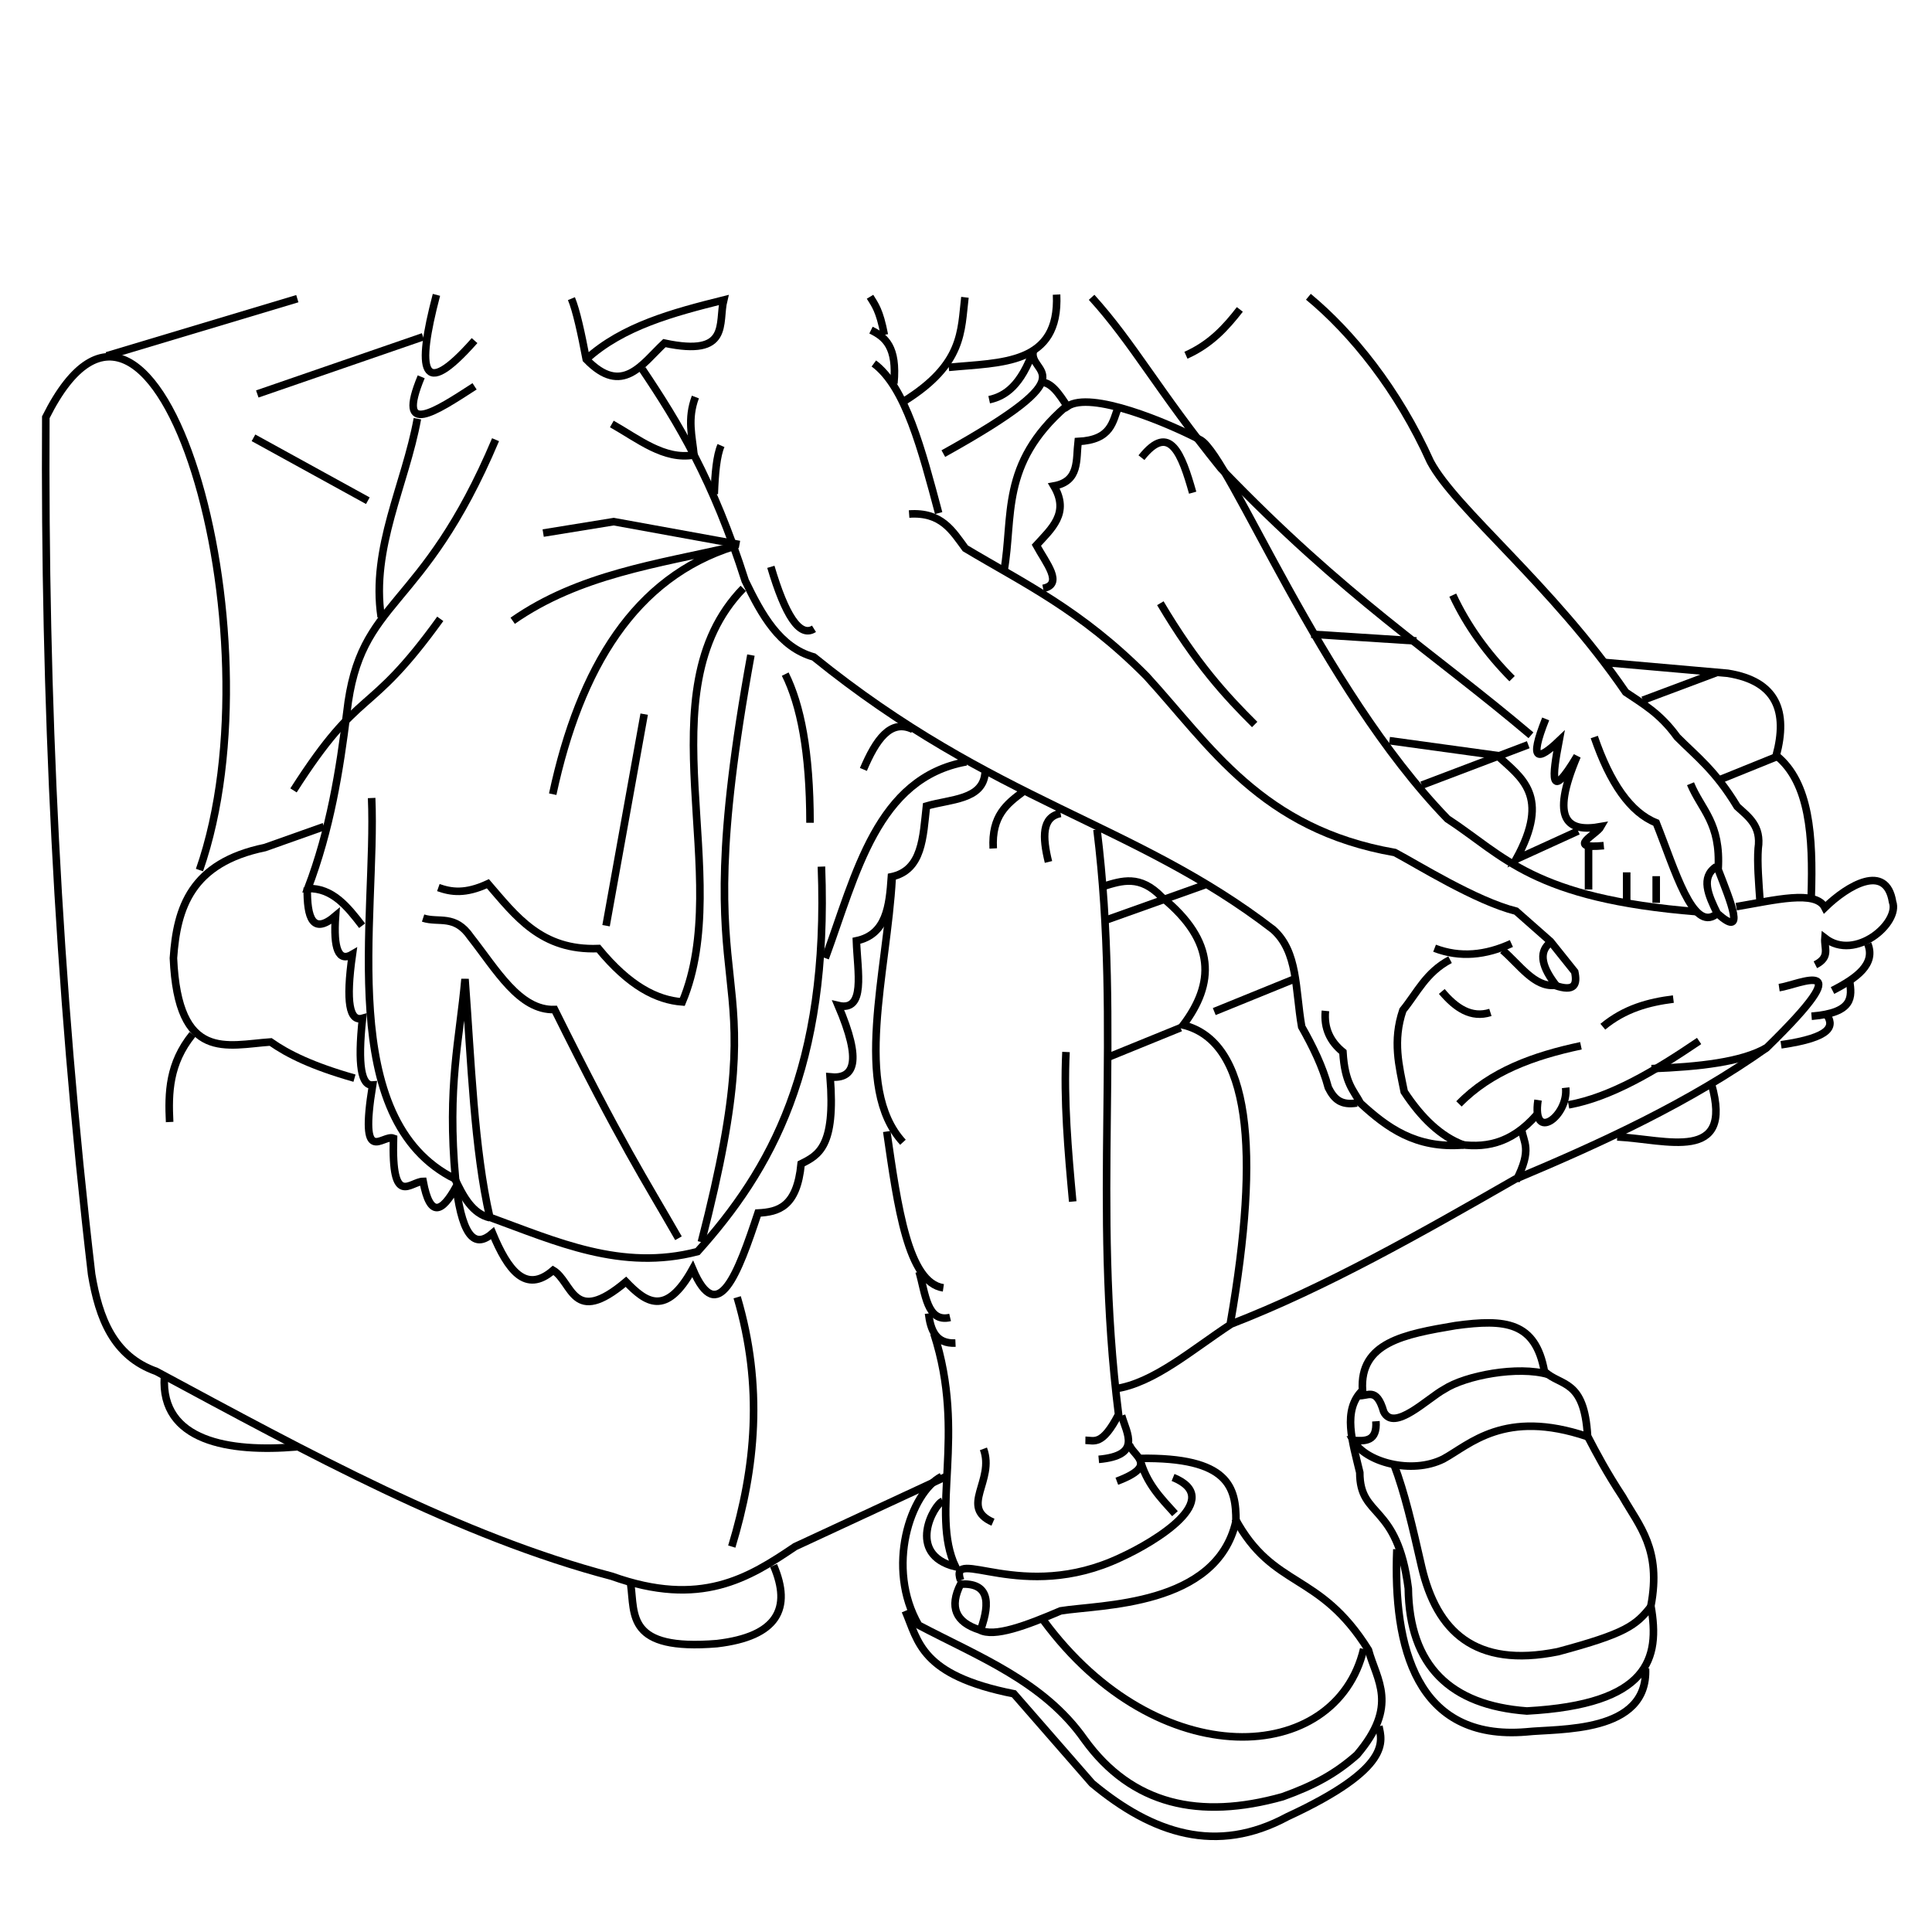 <?xml version="1.0" encoding="UTF-8" standalone="no"?>
<!-- Created with Inkscape (http://www.inkscape.org/) -->

<svg
   xmlns:dc="http://purl.org/dc/elements/1.1/"
   xmlns:cc="http://creativecommons.org/ns#"
   xmlns:rdf="http://www.w3.org/1999/02/22-rdf-syntax-ns#"
   xmlns:svg="http://www.w3.org/2000/svg"
   xmlns="http://www.w3.org/2000/svg"
   xmlns:sodipodi="http://sodipodi.sourceforge.net/DTD/sodipodi-0.dtd"
   xmlns:inkscape="http://www.inkscape.org/namespaces/inkscape"
   width="256"
   height="256"
   viewBox="0 0 67.733 67.733"
   version="1.1"
   id="svg4790"
   inkscape:version="0.92.2 (5c3e80d, 2017-08-06)"
   sodipodi:docname="fig10.svg">
  <defs
     id="defs4784" />
  <sodipodi:namedview
     id="base"
     pagecolor="#ffffff"
     bordercolor="#666666"
     borderopacity="1.0"
     inkscape:pageopacity="0.0"
     inkscape:pageshadow="2"
     inkscape:zoom="0.98994949"
     inkscape:cx="13.487985"
     inkscape:cy="182.07552"
     inkscape:document-units="px"
     inkscape:current-layer="layer2"
     showgrid="false"
     units="px"
     showguides="true"
     inkscape:guide-bbox="true"
     inkscape:snap-global="false"
     inkscape:window-width="1366"
     inkscape:window-height="745"
     inkscape:window-x="-8"
     inkscape:window-y="-8"
     inkscape:window-maximized="1" />
  <g
     inkscape:groupmode="layer"
     id="layer2"
     inkscape:label="Capa 2"
     style="display:inline">
    <path
       style="fill:none;stroke:#000000;stroke-width:0.265px;stroke-linecap:butt;stroke-linejoin:miter;stroke-opacity:1"
       d="M 6.993,30.503 C 9.9,22.178 5.468,6.897 1.606,14.628 c -0.054,9.78 0.402,19.765 1.606,30.049 0.257,1.533 0.762,2.868 2.268,3.402 5.323,2.864 10.646,5.787 15.969,7.182 3.113,1.113 4.793,0.066 6.426,-1.039 l 5.292,-2.457"
       id="path816"
       inkscape:connector-curvature="0"
       sodipodi:nodetypes="ccccccc" />
    <path
       style="fill:none;stroke:#000000;stroke-width:0.265px;stroke-linecap:butt;stroke-linejoin:miter;stroke-opacity:1"
       d="m 5.764,48.268 c -0.139,2.27 2.281,2.655 4.63,2.457"
       id="path818"
       inkscape:connector-curvature="0"
       sodipodi:nodetypes="cc" />
    <path
       style="fill:none;stroke:#000000;stroke-width:0.265px;stroke-linecap:butt;stroke-linejoin:miter;stroke-opacity:1"
       d="m 22.112,55.544 c 0.15,1.07 -0.15,2.339 3.024,2.079 2.123,-0.249 2.631,-1.232 1.984,-2.74"
       id="path820"
       inkscape:connector-curvature="0"
       sodipodi:nodetypes="ccc" />
    <path
       style="fill:none;stroke:#000000;stroke-width:0.265px;stroke-linecap:butt;stroke-linejoin:miter;stroke-opacity:1"
       d="m 25.655,54.221 c 0.834,-2.748 1.113,-5.616 0.189,-8.741"
       id="path822"
       inkscape:connector-curvature="0"
       sodipodi:nodetypes="cc" />
    <path
       style="fill:none;stroke:#000000;stroke-width:0.265px;stroke-linecap:butt;stroke-linejoin:miter;stroke-opacity:1"
       d="M 12.428,37.799 C 10.938,37.376 10.091,36.953 9.488,36.53 7.958,36.633 6.24,37.255 6.08,33.59 6.201,31.824 6.701,30.247 9.288,29.714 l 2.071,-0.735"
       id="path824"
       inkscape:connector-curvature="0"
       sodipodi:nodetypes="ccccc" />
    <path
       style="fill:none;stroke:#000000;stroke-width:0.265px;stroke-linecap:butt;stroke-linejoin:miter;stroke-opacity:1"
       d="M 6.749,36.262 C 5.922,37.287 5.897,38.311 5.947,39.336"
       id="path826"
       inkscape:connector-curvature="0"
       sodipodi:nodetypes="cc" />
    <path
       style="fill:none;stroke:#000000;stroke-width:0.265px;stroke-linecap:butt;stroke-linejoin:miter;stroke-opacity:1"
       d="M 3.742,12.475 10.424,10.471"
       id="path828"
       inkscape:connector-curvature="0" />
    <path
       style="fill:none;stroke:#000000;stroke-width:0.265px;stroke-linecap:butt;stroke-linejoin:miter;stroke-opacity:1"
       d="M 9.02,13.812 14.833,11.807"
       id="path830"
       inkscape:connector-curvature="0" />
    <path
       style="fill:none;stroke:#000000;stroke-width:0.265px;stroke-linecap:butt;stroke-linejoin:miter;stroke-opacity:1"
       d="m 8.887,15.349 4.009,2.205"
       id="path832"
       inkscape:connector-curvature="0" />
    <path
       style="fill:none;stroke:#000000;stroke-width:0.265px;stroke-linecap:butt;stroke-linejoin:miter;stroke-opacity:1"
       d="m 10.29,27.71 c 2.392,-3.745 2.564,-2.434 5.145,-6.014"
       id="path834"
       inkscape:connector-curvature="0"
       sodipodi:nodetypes="cc" />
    <path
       style="fill:none;stroke:#000000;stroke-width:0.265px;stroke-linecap:butt;stroke-linejoin:miter;stroke-opacity:1"
       d="m 15.301,10.337 c -0.704,2.675 -0.537,3.728 1.336,1.604"
       id="path836"
       inkscape:connector-curvature="0"
       sodipodi:nodetypes="cc" />
    <path
       style="fill:none;stroke:#000000;stroke-width:0.265px;stroke-linecap:butt;stroke-linejoin:miter;stroke-opacity:1"
       d="m 14.767,13.21 c -0.896,2.157 0.511,1.214 1.871,0.334"
       id="path838"
       inkscape:connector-curvature="0"
       sodipodi:nodetypes="cc" />
    <path
       style="fill:none;stroke:#000000;stroke-width:0.265px;stroke-linecap:butt;stroke-linejoin:miter;stroke-opacity:1"
       d="m 14.633,14.68 c -0.423,2.316 -1.632,4.534 -1.27,6.949"
       id="path840"
       inkscape:connector-curvature="0"
       sodipodi:nodetypes="cc" />
    <path
       style="fill:none;stroke:#000000;stroke-width:0.265px;stroke-linecap:butt;stroke-linejoin:miter;stroke-opacity:1"
       d="m 17.373,15.415 c -2.593,6.144 -4.757,5.488 -5.212,9.555 -0.254,2.06 -0.587,4.12 -1.37,6.181 0.864,-0.024 1.389,0.63 1.904,1.303"
       id="path842"
       inkscape:connector-curvature="0"
       sodipodi:nodetypes="cccc" />
    <path
       style="fill:none;stroke:#000000;stroke-width:0.265px;stroke-linecap:butt;stroke-linejoin:miter;stroke-opacity:1"
       d="m 13.029,27.977 c 0.181,4.195 -1.293,11.285 2.94,13.363 -0.296,-3.29 0.142,-4.865 0.334,-7.016 0.217,2.894 0.319,5.959 0.869,8.352 2.329,0.847 4.612,1.899 7.283,1.203 2.551,-2.845 4.614,-6.42 4.343,-13.497"
       id="path844"
       inkscape:connector-curvature="0"
       sodipodi:nodetypes="cccccc" />
    <path
       style="fill:none;stroke:#000000;stroke-width:0.265px;stroke-linecap:butt;stroke-linejoin:miter;stroke-opacity:1"
       d="m 28.932,33.59 c 1.085,-2.951 1.813,-6.319 4.944,-6.882"
       id="path846"
       inkscape:connector-curvature="0"
       sodipodi:nodetypes="cc" />
    <path
       style="fill:none;stroke:#000000;stroke-width:0.265px;stroke-linecap:butt;stroke-linejoin:miter;stroke-opacity:1"
       d="m 15.946,41.322 c 0.296,0.638 0.622,1.229 1.228,1.37"
       id="path848"
       inkscape:connector-curvature="0"
       sodipodi:nodetypes="cc" />
    <path
       style="fill:none;stroke:#000000;stroke-width:0.265px;stroke-linecap:butt;stroke-linejoin:miter;stroke-opacity:1"
       d="m 10.772,31.117 c -0.014,1.074 0.192,1.673 0.992,0.992 -0.082,1.162 0.106,1.634 0.591,1.347 -0.242,1.698 -0.096,2.372 0.354,2.244 -0.178,1.668 -0.034,2.371 0.354,2.339 -0.473,2.918 0.34,1.717 0.732,1.866 -0.072,2.455 0.583,1.519 1.039,1.512 0.244,1.305 0.663,1.081 1.158,0.189 0.247,1.895 0.714,2.12 1.276,1.63 0.534,1.284 1.155,2.139 2.126,1.299 0.686,0.409 0.671,1.985 2.551,0.402 0.691,0.717 1.4,1.249 2.339,-0.449 0.885,2.092 1.592,0.143 2.291,-1.961 0.705,-0.039 1.365,-0.199 1.512,-1.725 0.603,-0.304 1.212,-0.593 1.016,-3.047 0.849,0.088 1.131,-0.519 0.283,-2.504 0.976,0.232 0.676,-1.188 0.638,-2.268 1.058,-0.221 1.157,-1.222 1.228,-2.244 1.093,-0.228 1.107,-1.401 1.228,-2.48 0.837,-0.246 1.978,-0.211 2.055,-1.158"
       id="path850"
       inkscape:connector-curvature="0"
       sodipodi:nodetypes="cccccccccccccccccccc" />
    <path
       style="fill:none;stroke:#000000;stroke-width:0.265px;stroke-linecap:butt;stroke-linejoin:miter;stroke-opacity:1"
       d="m 14.833,32.186 c 0.557,0.18 1.114,-0.144 1.67,0.668 0.897,1.138 1.706,2.582 2.94,2.539 2.355,4.747 3.157,5.944 4.343,8.018"
       id="path852"
       inkscape:connector-curvature="0"
       sodipodi:nodetypes="cccc" />
    <path
       style="fill:none;stroke:#000000;stroke-width:0.265px;stroke-linecap:butt;stroke-linejoin:miter;stroke-opacity:1"
       d="m 15.368,31.117 c 0.444,0.157 0.941,0.237 1.737,-0.134 0.975,1.126 1.865,2.352 3.875,2.272 1.078,1.312 2.039,1.803 2.94,1.871 1.852,-4.415 -1.395,-10.859 2.138,-14.499"
       id="path854"
       inkscape:connector-curvature="0"
       sodipodi:nodetypes="ccccc" />
    <path
       style="fill:none;stroke:#000000;stroke-width:0.265px;stroke-linecap:butt;stroke-linejoin:miter;stroke-opacity:1"
       d="m 22.584,25.037 -1.336,7.417"
       id="path856"
       inkscape:connector-curvature="0" />
    <path
       style="fill:none;stroke:#000000;stroke-width:0.265px;stroke-linecap:butt;stroke-linejoin:miter;stroke-opacity:1"
       d="m 19.377,27.843 c 0.958,-4.467 2.898,-7.601 6.348,-8.686 -2.668,0.617 -5.421,0.977 -7.751,2.606"
       id="path858"
       inkscape:connector-curvature="0"
       sodipodi:nodetypes="ccc" />
    <path
       style="fill:none;stroke:#000000;stroke-width:0.265px;stroke-linecap:butt;stroke-linejoin:miter;stroke-opacity:1"
       d="m 19.043,18.689 2.472,-0.401 4.41,0.802"
       id="path860"
       inkscape:connector-curvature="0" />
    <path
       style="fill:none;stroke:#000000;stroke-width:0.265px;stroke-linecap:butt;stroke-linejoin:miter;stroke-opacity:1"
       d="m 26.326,22.966 c -2.462,13.521 1.082,9.663 -1.737,20.58"
       id="path862"
       inkscape:connector-curvature="0"
       sodipodi:nodetypes="cc" />
    <path
       style="fill:none;stroke:#000000;stroke-width:0.265px;stroke-linecap:butt;stroke-linejoin:miter;stroke-opacity:1"
       d="m 27.529,23.634 c 0.536,1.08 0.867,2.708 0.869,5.212"
       id="path864"
       inkscape:connector-curvature="0"
       sodipodi:nodetypes="cc" />
    <path
       style="fill:none;stroke:#000000;stroke-width:0.265px;stroke-linecap:butt;stroke-linejoin:miter;stroke-opacity:1"
       d="m 32.006,25.572 c -0.792,-0.383 -1.299,0.373 -1.737,1.403"
       id="path866"
       inkscape:connector-curvature="0"
       sodipodi:nodetypes="cc" />
    <path
       style="fill:none;stroke:#000000;stroke-width:0.265px;stroke-linecap:butt;stroke-linejoin:miter;stroke-opacity:1"
       d="m 20.033,10.47 c 0.173,0.413 0.346,1.213 0.52,2.126 1.266,1.31 1.955,0.166 2.74,-0.567 2.332,0.498 1.879,-0.706 2.079,-1.512 -1.76,0.439 -3.543,0.914 -4.819,2.079"
       id="path868"
       inkscape:connector-curvature="0"
       sodipodi:nodetypes="ccccc" />
    <path
       style="fill:none;stroke:#000000;stroke-width:0.265px;stroke-linecap:butt;stroke-linejoin:miter;stroke-opacity:1"
       d="m 22.517,12.943 c 1.248,1.856 2.484,3.885 3.608,7.417 0.58,1.202 1.207,2.338 2.405,2.673 6.327,5.121 11.235,5.805 16.103,9.555 0.877,0.778 0.772,2.082 1.002,3.408 0.388,0.687 0.735,1.388 0.935,2.138 0.209,0.413 0.446,0.623 1.002,0.535"
       id="path870"
       inkscape:connector-curvature="0"
       sodipodi:nodetypes="ccccccc" />
    <path
       style="fill:none;stroke:#000000;stroke-width:0.265px;stroke-linecap:butt;stroke-linejoin:miter;stroke-opacity:1"
       d="m 46.467,35.44 c -0.059,0.612 0.17,1.081 0.614,1.441 0.066,1.106 0.371,1.337 0.614,1.795 0.93,0.854 1.939,1.603 3.614,1.465 -0.792,-0.291 -1.475,-0.946 -2.079,-1.866 -0.181,-0.898 -0.414,-1.778 -0.047,-2.858 0.501,-0.616 0.81,-1.327 1.654,-1.772"
       id="path872"
       inkscape:connector-curvature="0"
       sodipodi:nodetypes="ccccccc" />
    <path
       style="fill:none;stroke:#000000;stroke-width:0.265px;stroke-linecap:butt;stroke-linejoin:miter;stroke-opacity:1"
       d="m 50.294,33.243 c 0.898,0.344 1.795,0.246 2.693,-0.165"
       id="path874"
       inkscape:connector-curvature="0"
       sodipodi:nodetypes="cc" />
    <path
       style="fill:none;stroke:#000000;stroke-width:0.265px;stroke-linecap:butt;stroke-linejoin:miter;stroke-opacity:1"
       d="m 52.68,33.314 c 0.588,0.503 1.116,1.3 1.819,1.228 0.721,0.253 0.8,-0.038 0.709,-0.472 L 54.358,33.007 53.153,31.944 C 51.735,31.588 49.683,30.301 48.901,29.888 44.222,29.074 42.429,26.146 40.191,23.701 37.883,21.376 35.899,20.456 33.843,19.224 33.393,18.616 33.01,17.941 31.872,18.021"
       id="path876"
       inkscape:connector-curvature="0"
       sodipodi:nodetypes="ccccccccc" />
    <path
       style="fill:none;stroke:#000000;stroke-width:0.265px;stroke-linecap:butt;stroke-linejoin:miter;stroke-opacity:1"
       d="m 54.31,33.078 c -0.373,0.332 -0.248,0.842 0.26,1.488"
       id="path878"
       inkscape:connector-curvature="0"
       sodipodi:nodetypes="cc" />
    <path
       style="fill:none;stroke:#000000;stroke-width:0.265px;stroke-linecap:butt;stroke-linejoin:miter;stroke-opacity:1"
       d="m 30.636,12.743 c 1.108,0.814 1.685,3.042 2.272,5.245"
       id="path880"
       inkscape:connector-curvature="0"
       sodipodi:nodetypes="cc" />
    <path
       style="fill:none;stroke:#000000;stroke-width:0.265px;stroke-linecap:butt;stroke-linejoin:miter;stroke-opacity:1"
       d="m 30.536,11.573 c 0.49,0.241 0.925,0.578 0.802,1.871"
       id="path882"
       inkscape:connector-curvature="0"
       sodipodi:nodetypes="cc" />
    <path
       style="fill:none;stroke:#000000;stroke-width:0.265px;stroke-linecap:butt;stroke-linejoin:miter;stroke-opacity:1"
       d="m 30.502,10.404 c 0.167,0.275 0.334,0.462 0.501,1.336"
       id="path884"
       inkscape:connector-curvature="0"
       sodipodi:nodetypes="cc" />
    <path
       style="fill:none;stroke:#000000;stroke-width:0.265px;stroke-linecap:butt;stroke-linejoin:miter;stroke-opacity:1"
       d="m 38.459,29.085 c 0.869,7.033 -0.178,13.061 0.756,20.505 -0.572,1.103 -0.846,0.91 -1.163,0.904"
       id="path886"
       inkscape:connector-curvature="0"
       sodipodi:nodetypes="ccc" />
    <path
       style="fill:none;stroke:#000000;stroke-width:0.265px;stroke-linecap:butt;stroke-linejoin:miter;stroke-opacity:1"
       d="m 31.278,30.786 c -0.179,3.302 -1.393,7.335 0.378,9.26"
       id="path888"
       inkscape:connector-curvature="0"
       sodipodi:nodetypes="cc" />
    <path
       style="fill:none;stroke:#000000;stroke-width:0.265px;stroke-linecap:butt;stroke-linejoin:miter;stroke-opacity:1"
       d="m 31.089,39.669 c 0.379,2.635 0.746,5.302 1.984,5.481"
       id="path890"
       inkscape:connector-curvature="0"
       sodipodi:nodetypes="cc" />
    <path
       style="fill:none;stroke:#000000;stroke-width:0.265px;stroke-linecap:butt;stroke-linejoin:miter;stroke-opacity:1"
       d="m 32.222,44.582 c 0.223,0.758 0.27,1.797 1.087,1.606"
       id="path892"
       inkscape:connector-curvature="0"
       sodipodi:nodetypes="cc" />
    <path
       style="fill:none;stroke:#000000;stroke-width:0.265px;stroke-linecap:butt;stroke-linejoin:miter;stroke-opacity:1"
       d="m 32.553,46.047 c 0.072,0.589 0.255,1.068 0.945,1.039"
       id="path894"
       inkscape:connector-curvature="0"
       sodipodi:nodetypes="cc" />
    <path
       style="fill:none;stroke:#000000;stroke-width:0.265px;stroke-linecap:butt;stroke-linejoin:miter;stroke-opacity:1"
       d="m 32.742,46.756 c 1.155,3.563 -0.148,6.26 0.756,8.174 -1.756,-0.439 -0.742,-2.195 -0.457,-2.297"
       id="path896"
       inkscape:connector-curvature="0"
       sodipodi:nodetypes="ccc" />
    <path
       style="fill:none;stroke:#000000;stroke-width:0.265px;stroke-linecap:butt;stroke-linejoin:miter;stroke-opacity:1"
       d="m 38.52,51.163 c 1.514,-0.138 0.987,-0.889 0.802,-1.537"
       id="path898"
       inkscape:connector-curvature="0"
       sodipodi:nodetypes="cc" />
    <path
       style="fill:none;stroke:#000000;stroke-width:0.265px;stroke-linecap:butt;stroke-linejoin:miter;stroke-opacity:1"
       d="m 39.155,51.931 c 1.519,-0.572 0.533,-0.893 0.434,-1.303"
       id="path900"
       inkscape:connector-curvature="0"
       sodipodi:nodetypes="cc" />
    <path
       style="fill:none;stroke:#000000;stroke-width:0.265px;stroke-linecap:butt;stroke-linejoin:miter;stroke-opacity:1"
       d="m 41.193,53.067 c -0.488,-0.544 -1.006,-1.05 -1.236,-1.938 3.147,-0.051 3.379,1.031 3.374,2.205 -0.675,2.999 -4.77,2.914 -6.147,3.14 -1.209,0.518 -2.334,0.941 -2.84,0.668 -0.846,-0.267 -1.069,-0.802 -0.668,-1.604 0.97,-0.055 1.065,0.592 0.702,1.604"
       id="path902"
       inkscape:connector-curvature="0"
       sodipodi:nodetypes="ccccccc" />
    <path
       style="fill:none;stroke:#000000;stroke-width:0.265px;stroke-linecap:butt;stroke-linejoin:miter;stroke-opacity:1"
       d="m 41.126,51.797 c 1.83,0.748 -0.594,2.239 -1.837,2.806 -3.468,1.642 -6.032,-0.433 -5.613,0.802"
       id="path904"
       inkscape:connector-curvature="0"
       sodipodi:nodetypes="ccc" />
    <path
       style="fill:none;stroke:#000000;stroke-width:0.265px;stroke-linecap:butt;stroke-linejoin:miter;stroke-opacity:1"
       d="m 34.478,50.795 c 0.416,1.114 -0.863,2.047 0.334,2.572"
       id="path906"
       inkscape:connector-curvature="0"
       sodipodi:nodetypes="cc" />
    <path
       style="fill:none;stroke:#000000;stroke-width:0.265px;stroke-linecap:butt;stroke-linejoin:miter;stroke-opacity:1"
       d="m 33.008,51.764 c -1.095,0.567 -1.966,3.199 -0.802,5.212 2.103,1.109 4.384,1.973 5.813,4.009 1.663,2.301 4.039,2.82 6.949,2.005 1.112,-0.399 1.858,-0.809 2.606,-1.47 1.476,-1.736 0.69,-2.611 0.401,-3.675 -1.729,-2.775 -3.328,-2.11 -4.677,-4.61"
       id="path908"
       inkscape:connector-curvature="0"
       sodipodi:nodetypes="ccccccc" />
    <path
       style="fill:none;stroke:#000000;stroke-width:0.265px;stroke-linecap:butt;stroke-linejoin:miter;stroke-opacity:1"
       d="m 48.342,60.517 c 0.098,0.507 0.507,1.455 -3.207,3.174 -2.481,1.339 -4.724,0.602 -6.849,-1.169 l -2.74,-3.14 c -3.28,-0.65 -3.346,-1.835 -3.809,-2.907"
       id="path910"
       inkscape:connector-curvature="0"
       sodipodi:nodetypes="ccccc" />
    <path
       style="fill:none;stroke:#000000;stroke-width:0.265px;stroke-linecap:butt;stroke-linejoin:miter;stroke-opacity:1"
       d="m 36.583,56.809 c 4.014,5.448 10.258,5.098 11.225,1.002"
       id="path912"
       inkscape:connector-curvature="0"
       sodipodi:nodetypes="cc" />
    <path
       style="fill:none;stroke:#000000;stroke-width:0.265px;stroke-linecap:butt;stroke-linejoin:miter;stroke-opacity:1"
       d="m 54.145,48.079 c -0.315,-1.736 -1.361,-1.847 -3.118,-1.606 -1.806,0.305 -3.366,0.594 -3.26,2.268 -0.717,0.704 -0.349,1.814 -0.095,2.882 -2.24e-4,1.629 1.309,1.039 1.701,4.063 0.037,2.718 1.475,4.101 4.158,4.299 4.28,-0.234 4.676,-1.832 4.347,-3.685 0.378,-1.984 -0.41,-2.802 -0.992,-3.827 -0.57,-0.87 -0.905,-1.503 -1.228,-2.126 -0.114,-2.024 -0.941,-1.728 -1.512,-2.268 z"
       id="path914"
       inkscape:connector-curvature="0"
       sodipodi:nodetypes="cccccccccc" />
    <path
       style="fill:none;stroke:#000000;stroke-width:0.265px;stroke-linecap:butt;stroke-linejoin:miter;stroke-opacity:1"
       d="m 55.654,50.366 c -2.913,-0.987 -4.131,0.285 -5.053,0.784 -1.112,0.556 -2.744,0.111 -3.161,-0.653 0.431,0.032 0.847,0.04 0.798,-0.67"
       id="path916"
       inkscape:connector-curvature="0"
       sodipodi:nodetypes="cccc" />
    <path
       style="fill:none;stroke:#000000;stroke-width:0.265px;stroke-linecap:butt;stroke-linejoin:miter;stroke-opacity:1"
       d="m 54.289,48.189 c -1.068,-0.317 -2.913,0.034 -3.658,0.518 -0.578,0.312 -1.764,1.515 -2.121,0.785 -0.261,-0.908 -0.584,-0.511 -0.885,-0.568"
       id="path918"
       inkscape:connector-curvature="0"
       sodipodi:nodetypes="cccc" />
    <path
       style="fill:none;stroke:#000000;stroke-width:0.265px;stroke-linecap:butt;stroke-linejoin:miter;stroke-opacity:1"
       d="m 48.877,51.362 c 0.371,0.982 0.628,2.096 0.969,3.591 0.524,2.22 1.848,3.542 4.772,2.953 2.365,-0.634 2.737,-0.917 3.26,-1.583"
       id="path920"
       inkscape:connector-curvature="0"
       sodipodi:nodetypes="cccc" />
    <path
       style="fill:none;stroke:#000000;stroke-width:0.265px;stroke-linecap:butt;stroke-linejoin:miter;stroke-opacity:1"
       d="m 48.972,54.315 c -0.135,3.429 0.676,6.726 4.536,6.402 1.134,-0.123 4.284,0.07 4.181,-2.221"
       id="path922"
       inkscape:connector-curvature="0"
       sodipodi:nodetypes="ccc" />
    <path
       style="fill:none;stroke:#000000;stroke-width:0.265px;stroke-linecap:butt;stroke-linejoin:miter;stroke-opacity:1"
       d="m 33.829,10.423 c -0.142,1.177 -0.043,2.339 -2.126,3.638"
       id="path924"
       inkscape:connector-curvature="0"
       sodipodi:nodetypes="cc" />
    <path
       style="fill:none;stroke:#000000;stroke-width:0.265px;stroke-linecap:butt;stroke-linejoin:miter;stroke-opacity:1"
       d="m 37.042,10.328 c 0.115,2.483 -1.954,2.373 -3.78,2.551"
       id="path926"
       inkscape:connector-curvature="0"
       sodipodi:nodetypes="cc" />
    <path
       style="fill:none;stroke:#000000;stroke-width:0.265px;stroke-linecap:butt;stroke-linejoin:miter;stroke-opacity:1"
       d="m 34.679,14.013 c 0.571,-0.124 1.114,-0.498 1.559,-1.748 -0.288,0.899 2.159,0.679 -3.166,3.638"
       id="path928"
       inkscape:connector-curvature="0"
       sodipodi:nodetypes="ccc" />
    <path
       style="fill:none;stroke:#000000;stroke-width:0.265px;stroke-linecap:butt;stroke-linejoin:miter;stroke-opacity:1"
       d="m 36.427,13.399 c 0.414,-0.048 0.701,0.408 0.992,0.85 0.82,-0.563 3.525,0.577 4.677,1.181 1.05,0.644 4.185,8.665 8.646,13.276 1.983,1.294 2.988,2.801 8.788,3.26"
       id="path930"
       inkscape:connector-curvature="0"
       sodipodi:nodetypes="ccccc" />
    <path
       style="fill:none;stroke:#000000;stroke-width:0.265px;stroke-linecap:butt;stroke-linejoin:miter;stroke-opacity:1"
       d="m 37.372,14.25 c -2.32,2.015 -1.836,3.866 -2.173,5.764"
       id="path932"
       inkscape:connector-curvature="0"
       sodipodi:nodetypes="cc" />
    <path
       style="fill:none;stroke:#000000;stroke-width:0.265px;stroke-linecap:butt;stroke-linejoin:miter;stroke-opacity:1"
       d="m 36.569,20.628 c 0.735,-0.142 0.099,-0.894 -0.236,-1.512 0.531,-0.584 1.178,-1.13 0.614,-2.079 0.911,-0.161 0.774,-0.921 0.85,-1.559 1.176,-0.058 1.203,-0.69 1.417,-1.228"
       id="path934"
       inkscape:connector-curvature="0"
       sodipodi:nodetypes="ccccc" />
    <path
       style="fill:none;stroke:#000000;stroke-width:0.265px;stroke-linecap:butt;stroke-linejoin:miter;stroke-opacity:1"
       d="m 38.27,10.423 c 1.455,1.603 2.339,3.283 4.536,6 4.41,4.58 7.351,6.378 10.867,9.355"
       id="path936"
       inkscape:connector-curvature="0"
       sodipodi:nodetypes="ccc" />
    <path
       style="fill:none;stroke:#000000;stroke-width:0.265px;stroke-linecap:butt;stroke-linejoin:miter;stroke-opacity:1"
       d="m 54.189,25.204 c -0.607,1.528 -0.256,1.458 0.468,0.768 -0.231,1.222 -0.36,2.203 0.635,0.535 -0.963,2.272 -0.327,2.68 0.835,2.472 -0.149,0.271 -1.27,0.797 0.1,0.668"
       id="path938"
       inkscape:connector-curvature="0"
       sodipodi:nodetypes="ccccc" />
    <path
       style="fill:none;stroke:#000000;stroke-width:0.265px;stroke-linecap:butt;stroke-linejoin:miter;stroke-opacity:1"
       d="m 55.692,29.681 v 1.503"
       id="path940"
       inkscape:connector-curvature="0" />
    <path
       style="fill:none;stroke:#000000;stroke-width:0.265px;stroke-linecap:butt;stroke-linejoin:miter;stroke-opacity:1"
       d="m 57.029,30.583 v 1.036"
       id="path942"
       inkscape:connector-curvature="0" />
    <path
       style="fill:none;stroke:#000000;stroke-width:0.265px;stroke-linecap:butt;stroke-linejoin:miter;stroke-opacity:1"
       d="m 58.064,30.717 v 0.935"
       id="path944"
       inkscape:connector-curvature="0" />
    <path
       style="fill:none;stroke:#000000;stroke-width:0.265px;stroke-linecap:butt;stroke-linejoin:miter;stroke-opacity:1"
       d="m 45.87,10.404 c 1.521,1.257 3.134,3.243 4.276,5.78 0.88,1.659 4.276,4.327 6.849,8.085 0.601,0.408 1.203,0.737 1.804,1.57 0.684,0.688 1.338,1.169 2.105,2.439 0.398,0.363 0.853,0.678 0.735,1.47 -0.038,0.503 0.019,1.195 0.067,1.871"
       id="path946"
       inkscape:connector-curvature="0"
       sodipodi:nodetypes="ccccccc" />
    <path
       style="fill:none;stroke:#000000;stroke-width:0.265px;stroke-linecap:butt;stroke-linejoin:miter;stroke-opacity:1"
       d="m 59.267,27.476 c 0.378,0.92 1.07,1.369 0.969,3.007 0.451,1.165 0.985,2.447 -0.033,1.537 -0.313,-0.636 -0.593,-1.263 -0.033,-1.637"
       id="path948"
       inkscape:connector-curvature="0"
       sodipodi:nodetypes="cccc" />
    <path
       style="fill:none;stroke:#000000;stroke-width:0.265px;stroke-linecap:butt;stroke-linejoin:miter;stroke-opacity:1"
       d="M 60.169,32.053 C 59.341,32.687 58.723,30.495 58.064,28.846 57.157,28.487 56.444,27.445 55.893,25.839"
       id="path950"
       inkscape:connector-curvature="0"
       sodipodi:nodetypes="ccc" />
    <path
       style="fill:none;stroke:#000000;stroke-width:0.265px;stroke-linecap:butt;stroke-linejoin:miter;stroke-opacity:1"
       d="m 60.871,31.786 c 1.347,-0.228 2.79,-0.597 3.107,0.033 0.809,-0.789 2.151,-1.569 2.372,-0.2 0.264,0.731 -1.305,2.1 -2.372,1.27 -0.029,0.355 0.201,0.665 -0.334,0.935"
       id="path952"
       inkscape:connector-curvature="0"
       sodipodi:nodetypes="ccccc" />
    <path
       style="fill:none;stroke:#000000;stroke-width:0.265px;stroke-linecap:butt;stroke-linejoin:miter;stroke-opacity:1"
       d="m 64.245,34.726 c 0.863,-0.442 1.52,-0.931 1.236,-1.637"
       id="path954"
       inkscape:connector-curvature="0"
       sodipodi:nodetypes="cc" />
    <path
       style="fill:none;stroke:#000000;stroke-width:0.265px;stroke-linecap:butt;stroke-linejoin:miter;stroke-opacity:1"
       d="m 63.51,35.628 c 1.489,-0.122 1.413,-0.679 1.336,-1.236"
       id="path956"
       inkscape:connector-curvature="0"
       sodipodi:nodetypes="cc" />
    <path
       style="fill:none;stroke:#000000;stroke-width:0.265px;stroke-linecap:butt;stroke-linejoin:miter;stroke-opacity:1"
       d="m 64.011,35.527 c 0.323,0.438 0.226,0.841 -1.57,1.102"
       id="path958"
       inkscape:connector-curvature="0"
       sodipodi:nodetypes="cc" />
    <path
       style="fill:none;stroke:#000000;stroke-width:0.265px;stroke-linecap:butt;stroke-linejoin:miter;stroke-opacity:1"
       d="m 62.374,34.625 c 0.69,-0.099 2.963,-1.212 -0.434,2.105 -0.875,0.507 -2.371,0.67 -4.042,0.735"
       id="path960"
       inkscape:connector-curvature="0"
       sodipodi:nodetypes="ccc" />
    <path
       style="fill:none;stroke:#000000;stroke-width:0.265px;stroke-linecap:butt;stroke-linejoin:miter;stroke-opacity:1"
       d="m 59.568,36.496 c -1.561,1.06 -3.105,1.973 -4.577,2.238"
       id="path962"
       inkscape:connector-curvature="0"
       sodipodi:nodetypes="cc" />
    <path
       style="fill:none;stroke:#000000;stroke-width:0.265px;stroke-linecap:butt;stroke-linejoin:miter;stroke-opacity:1"
       d="m 54.89,38.133 c 0.11,0.987 -1.2,1.951 -0.969,0.434"
       id="path964"
       inkscape:connector-curvature="0"
       sodipodi:nodetypes="cc" />
    <path
       style="fill:none;stroke:#000000;stroke-width:0.265px;stroke-linecap:butt;stroke-linejoin:miter;stroke-opacity:1"
       d="m 51.048,40.104 c 0.947,0.154 1.893,0.048 2.84,-1.036"
       id="path966"
       inkscape:connector-curvature="0"
       sodipodi:nodetypes="cc" />
    <path
       style="fill:none;stroke:#000000;stroke-width:0.265px;stroke-linecap:butt;stroke-linejoin:miter;stroke-opacity:1"
       d="m 51.149,38.701 c 1.115,-1.146 2.63,-1.689 4.276,-2.038"
       id="path968"
       inkscape:connector-curvature="0"
       sodipodi:nodetypes="cc" />
    <path
       style="fill:none;stroke:#000000;stroke-width:0.265px;stroke-linecap:butt;stroke-linejoin:miter;stroke-opacity:1"
       d="m 56.193,35.995 c 0.771,-0.639 1.612,-0.86 2.472,-0.969"
       id="path970"
       inkscape:connector-curvature="0"
       sodipodi:nodetypes="cc" />
    <path
       style="fill:none;stroke:#000000;stroke-width:0.265px;stroke-linecap:butt;stroke-linejoin:miter;stroke-opacity:1"
       d="m 52.251,35.494 c -0.67,0.212 -1.212,-0.149 -1.704,-0.735"
       id="path972"
       inkscape:connector-curvature="0"
       sodipodi:nodetypes="cc" />
    <path
       style="fill:none;stroke:#000000;stroke-width:0.265px;stroke-linecap:butt;stroke-linejoin:miter;stroke-opacity:1"
       d="m 61.94,36.73 c -2.711,1.919 -5.735,3.314 -8.82,4.61 -3.319,1.902 -6.637,3.792 -9.956,5.078 -1.359,0.886 -2.717,2.082 -4.076,2.272"
       id="path974"
       inkscape:connector-curvature="0"
       sodipodi:nodetypes="cccc" />
    <path
       style="fill:none;stroke:#000000;stroke-width:0.265px;stroke-linecap:butt;stroke-linejoin:miter;stroke-opacity:1"
       d="m 53.153,41.393 c 0.58,-1.123 0.25,-1.337 0.189,-1.819"
       id="path976"
       inkscape:connector-curvature="0"
       sodipodi:nodetypes="cc" />
    <path
       style="fill:none;stroke:#000000;stroke-width:0.265px;stroke-linecap:butt;stroke-linejoin:miter;stroke-opacity:1"
       d="m 43.137,46.378 c 1.068,-6.119 0.678,-9.863 -1.654,-10.442 1.086,-1.44 1.173,-2.922 -0.756,-4.488 -0.76,-0.788 -1.394,-0.571 -2.032,-0.378"
       id="path978"
       inkscape:connector-curvature="0"
       sodipodi:nodetypes="cccc" />
    <path
       style="fill:none;stroke:#000000;stroke-width:0.265px;stroke-linecap:butt;stroke-linejoin:miter;stroke-opacity:1"
       d="m 41.388,36.031 -2.551,1.039"
       id="path980"
       inkscape:connector-curvature="0" />
    <path
       style="fill:none;stroke:#000000;stroke-width:0.265px;stroke-linecap:butt;stroke-linejoin:miter;stroke-opacity:1"
       d="m 42.57,35.464 2.788,-1.134"
       id="path982"
       inkscape:connector-curvature="0" />
    <path
       style="fill:none;stroke:#000000;stroke-width:0.265px;stroke-linecap:butt;stroke-linejoin:miter;stroke-opacity:1"
       d="M 38.79,32.251 42.239,31.022"
       id="path984"
       inkscape:connector-curvature="0" />
    <path
       style="fill:none;stroke:#000000;stroke-width:0.265px;stroke-linecap:butt;stroke-linejoin:miter;stroke-opacity:1"
       d="m 60.004,38.015 c 0.787,2.774 -1.593,1.928 -3.307,1.843"
       id="path986"
       inkscape:connector-curvature="0"
       sodipodi:nodetypes="cc" />
    <path
       style="fill:none;stroke:#000000;stroke-width:0.265px;stroke-linecap:butt;stroke-linejoin:miter;stroke-opacity:1"
       d="m 63.5,31.4 c 0.066,-2.066 -0.049,-3.968 -1.228,-4.914 0.408,-1.534 0.03,-2.606 -1.701,-2.882 l -4.299,-0.378"
       id="path988"
       inkscape:connector-curvature="0"
       sodipodi:nodetypes="cccc" />
    <path
       style="fill:none;stroke:#000000;stroke-width:0.265px;stroke-linecap:butt;stroke-linejoin:miter;stroke-opacity:1"
       d="m 62.272,26.534 -1.984,0.803"
       id="path990"
       inkscape:connector-curvature="0" />
    <path
       style="fill:none;stroke:#000000;stroke-width:0.265px;stroke-linecap:butt;stroke-linejoin:miter;stroke-opacity:1"
       d="m 60.24,23.557 -2.646,0.992"
       id="path992"
       inkscape:connector-curvature="0" />
    <path
       style="fill:none;stroke:#000000;stroke-width:0.265px;stroke-linecap:butt;stroke-linejoin:miter;stroke-opacity:1"
       d="m 53.578,26.109 -3.733,1.417"
       id="path994"
       inkscape:connector-curvature="0" />
    <path
       style="fill:none;stroke:#000000;stroke-width:0.265px;stroke-linecap:butt;stroke-linejoin:miter;stroke-opacity:1"
       d="m 48.712,25.967 3.78,0.52 c 0.839,0.776 1.89,1.402 0.661,3.638 l 2.173,-0.992"
       id="path996"
       inkscape:connector-curvature="0"
       sodipodi:nodetypes="cccc" />
    <path
       style="fill:none;stroke:#000000;stroke-width:0.265px;stroke-linecap:butt;stroke-linejoin:miter;stroke-opacity:1"
       d="M 49.657,22.471 45.971,22.234"
       id="path998"
       inkscape:connector-curvature="0" />
    <path
       style="fill:none;stroke:#000000;stroke-width:0.265px;stroke-linecap:butt;stroke-linejoin:miter;stroke-opacity:1"
       d="m 41.577,12.454 c 0.861,-0.381 1.402,-0.976 1.89,-1.606"
       id="path1000"
       inkscape:connector-curvature="0"
       sodipodi:nodetypes="cc" />
    <path
       style="fill:none;stroke:#000000;stroke-width:0.265px;stroke-linecap:butt;stroke-linejoin:miter;stroke-opacity:1"
       d="m 50.932,20.864 c 0.5,1.073 1.201,2.045 2.079,2.929"
       id="path1002"
       inkscape:connector-curvature="0"
       sodipodi:nodetypes="cc" />
    <path
       style="fill:none;stroke:#000000;stroke-width:0.265px;stroke-linecap:butt;stroke-linejoin:miter;stroke-opacity:1"
       d="m 37.372,36.881 c -0.081,1.668 0.07,3.453 0.236,5.244"
       id="path1004"
       inkscape:connector-curvature="0"
       sodipodi:nodetypes="cc" />
    <path
       style="fill:none;stroke:#000000;stroke-width:0.265px;stroke-linecap:butt;stroke-linejoin:miter;stroke-opacity:1"
       d="m 37.183,28.518 c -0.661,0.122 -0.64,0.828 -0.425,1.701"
       id="path1006"
       inkscape:connector-curvature="0"
       sodipodi:nodetypes="cc" />
    <path
       style="fill:none;stroke:#000000;stroke-width:0.265px;stroke-linecap:butt;stroke-linejoin:miter;stroke-opacity:1"
       d="m 35.86,27.762 c -0.552,0.415 -1.103,0.831 -1.039,1.984"
       id="path1008"
       inkscape:connector-curvature="0"
       sodipodi:nodetypes="cc" />
    <path
       style="fill:none;stroke:#000000;stroke-width:0.265px;stroke-linecap:butt;stroke-linejoin:miter;stroke-opacity:1"
       d="m 40.68,21.148 c 1.259,2.124 2.296,3.245 3.307,4.252"
       id="path1010"
       inkscape:connector-curvature="0"
       sodipodi:nodetypes="cc" />
    <path
       style="fill:none;stroke:#000000;stroke-width:0.265px;stroke-linecap:butt;stroke-linejoin:miter;stroke-opacity:1"
       d="m 40.018,16.045 c 0.997,-1.264 1.417,-0.107 1.795,1.228"
       id="path1012"
       inkscape:connector-curvature="0"
       sodipodi:nodetypes="cc" />
    <path
       style="fill:none;stroke:#000000;stroke-width:0.265px;stroke-linecap:butt;stroke-linejoin:miter;stroke-opacity:1"
       d="m 24.379,13.919 c -0.29,0.769 -0.112,1.381 -0.047,2.032 -1.052,0.185 -1.949,-0.561 -2.882,-1.087"
       id="path1014"
       inkscape:connector-curvature="0"
       sodipodi:nodetypes="ccc" />
    <path
       style="fill:none;stroke:#000000;stroke-width:0.265px;stroke-linecap:butt;stroke-linejoin:miter;stroke-opacity:1"
       d="m 25.277,15.62 c -0.152,0.349 -0.21,0.977 -0.236,1.701"
       id="path1016"
       inkscape:connector-curvature="0"
       sodipodi:nodetypes="cc" />
    <path
       style="fill:none;stroke:#000000;stroke-width:0.265px;stroke-linecap:butt;stroke-linejoin:miter;stroke-opacity:1"
       d="m 27.025,19.872 c 0.504,1.701 1.008,2.488 1.512,2.173"
       id="path1018"
       inkscape:connector-curvature="0"
       sodipodi:nodetypes="cc" />
  </g>
</svg>
